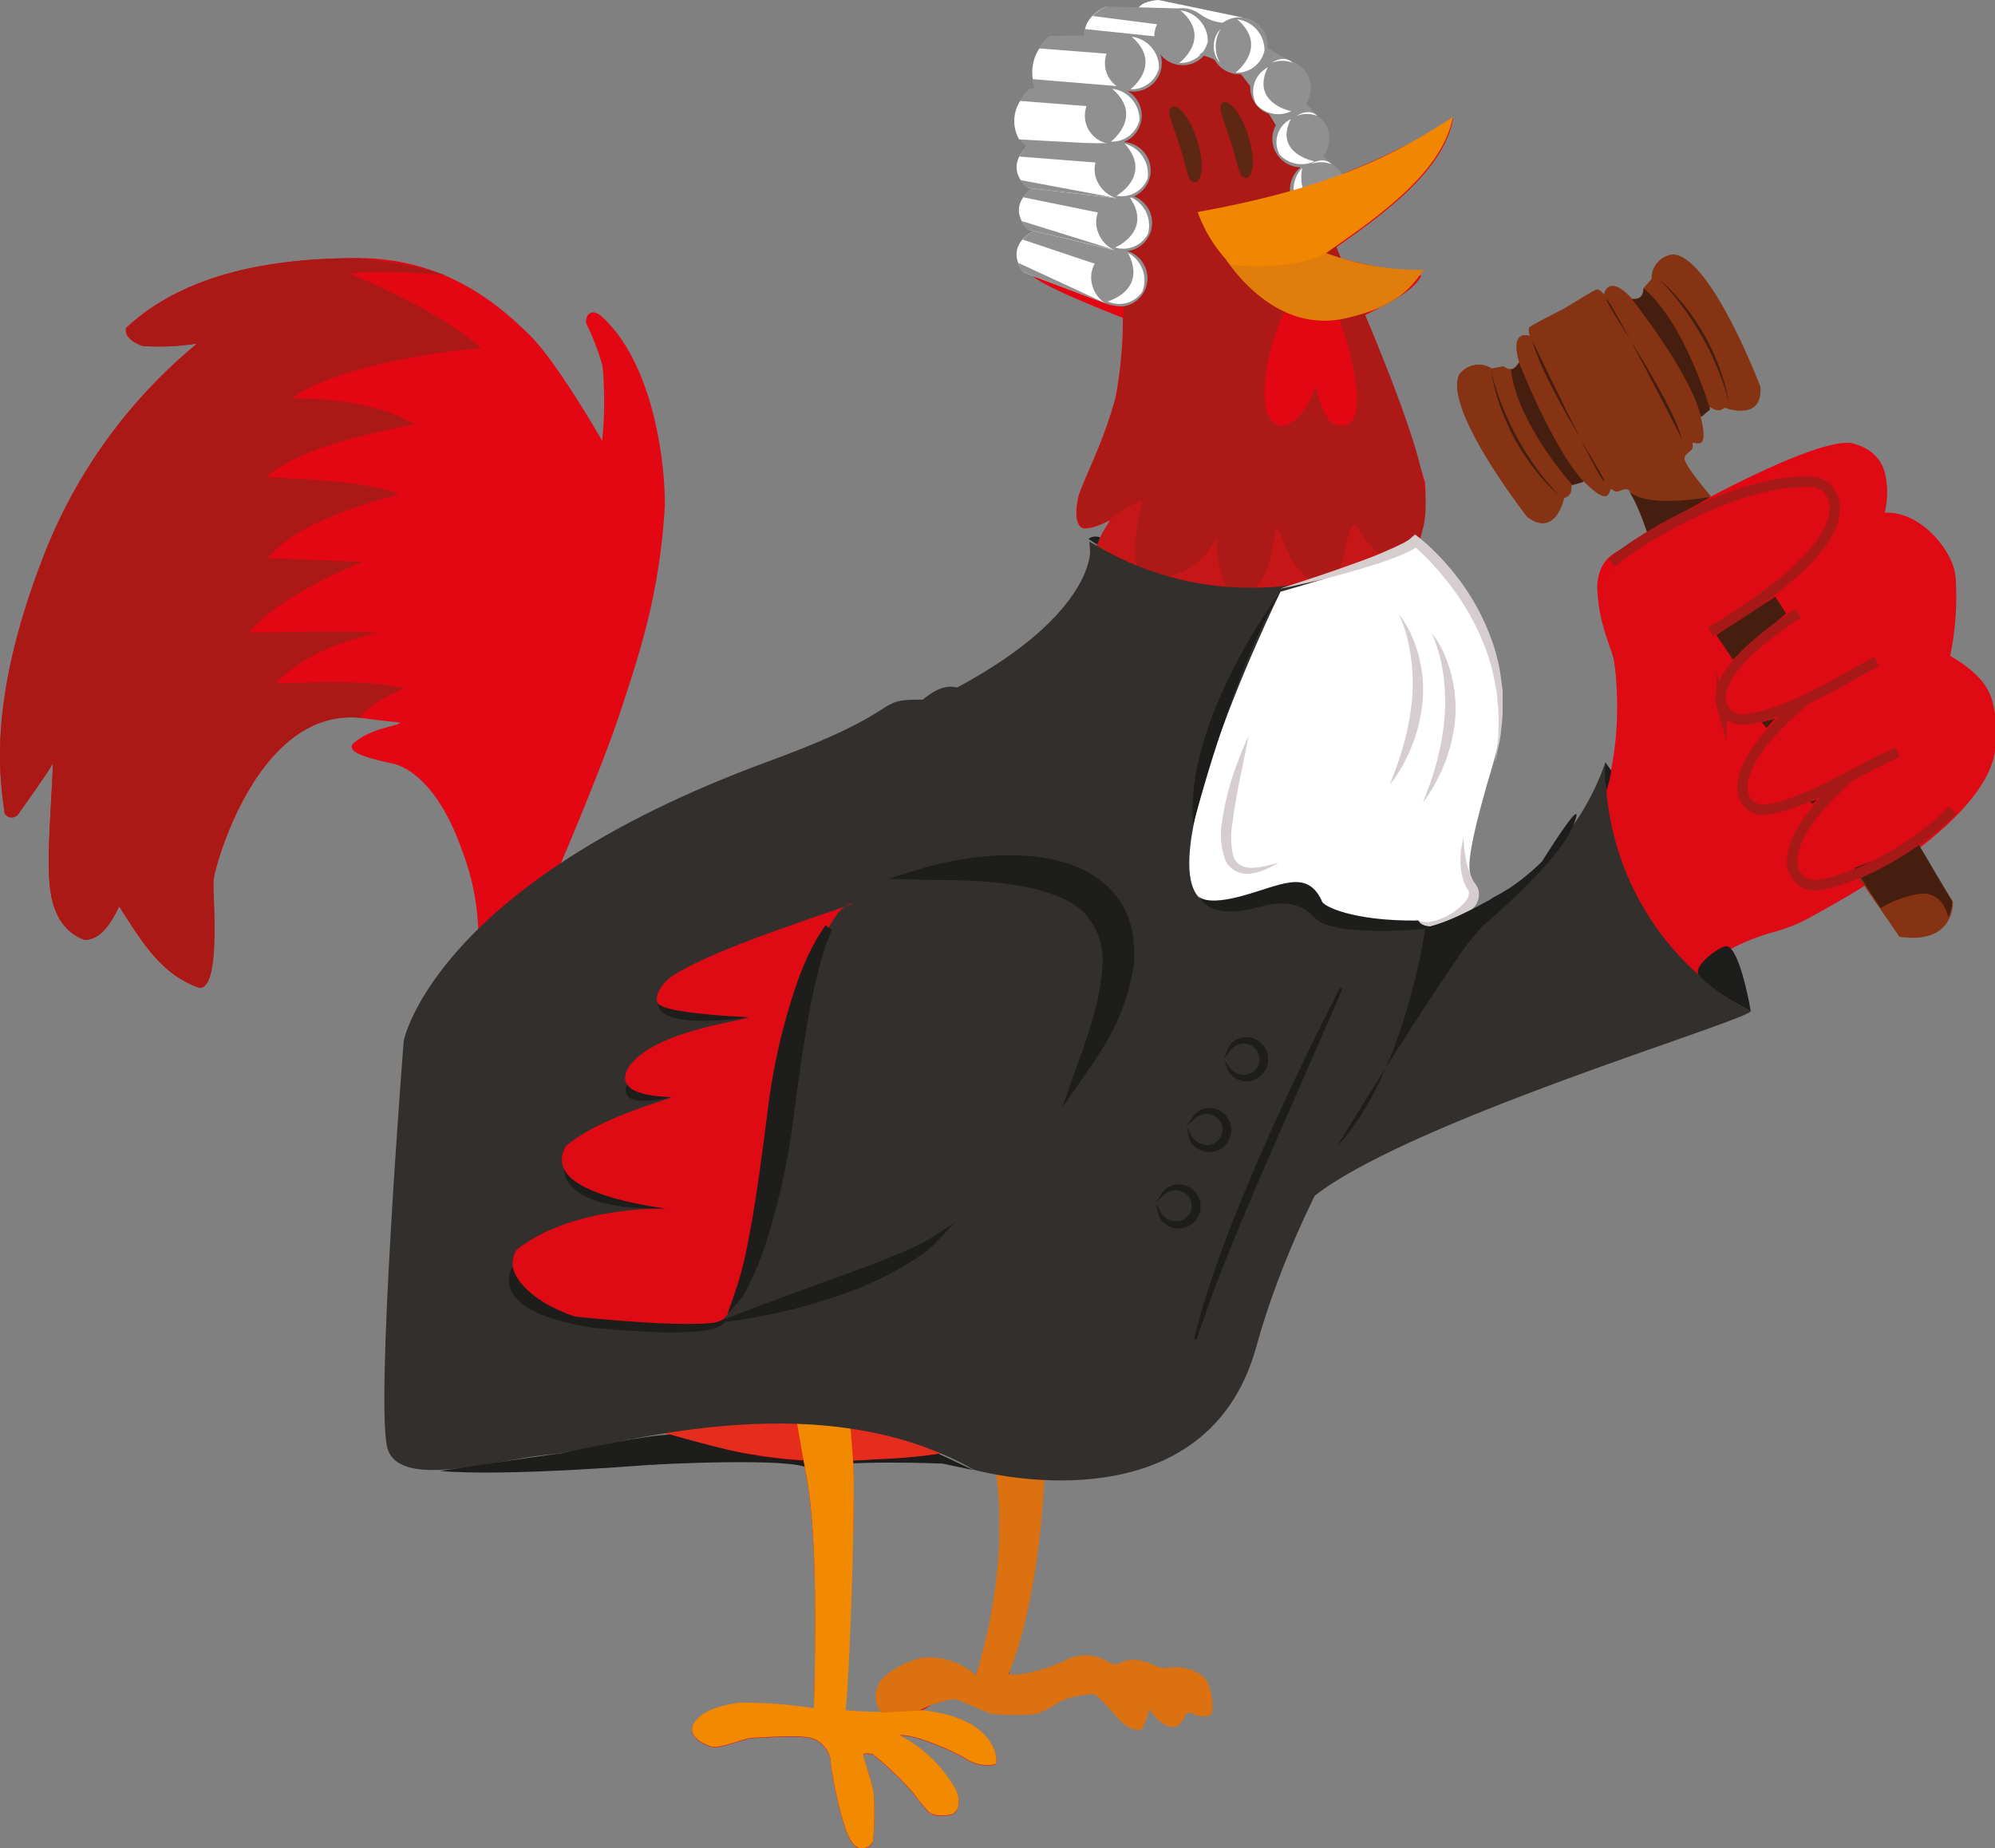 <svg xmlns="http://www.w3.org/2000/svg" viewBox="0 0 192.15 178.04"><rect x="0" y="0" width="192.15" height="178.04" fill="#808080" stroke="none"/><defs><style>.cls-1,.cls-20,.cls-21,.cls-22,.cls-23{fill:#1d1d1b;}.cls-2{fill:#e30613;}.cls-3{fill:#de0b15;}.cls-4{fill:#c71618;}.cls-5{fill:#ad1917;}.cls-6{fill:#5d2714;}.cls-7{fill:#919090;}.cls-8{fill:#fff;}.cls-9{fill:#e17d0b;}.cls-10{fill:#f18700;}.cls-11{fill:#ab1917;}.cls-12{fill:#853312;}.cls-13{fill:#451e10;}.cls-14{fill:none;stroke:#a71916;}.cls-14,.cls-18,.cls-20,.cls-21,.cls-22,.cls-23{stroke-miterlimit:10;}.cls-15{fill:#e52d1e;}.cls-16{fill:#db7110;}.cls-17{fill:#f18a00;}.cls-18,.cls-24{fill:#332f2c;}.cls-18{stroke:#332f2c;}.cls-19{fill:#d6cece;}.cls-20,.cls-21,.cls-22,.cls-23{stroke:#1d1d1b;}.cls-20{stroke-width:0.25px;}.cls-22{stroke-width:0.75px;}.cls-23{stroke-width:0.5px;}</style></defs><title>Fichier 3</title><g id="Calque_2" data-name="Calque 2"><g id="bfom"><path class="cls-1" d="M93.77,141.61,90.33,140l-13.18-5.85L62.07,140l.65,1.09s13.73-.76,15.2.38c2.92-.91,12.85-.49,12.85-.49Z"/><path id="ensemble" class="cls-2" d="M187.69,63.1a28.44,28.44,0,0,0,.6-7.91c-.3-2.12-3.33-6.1-6.91-5.79.27-1.28,1.42-5.58-3-6.71-3.74-.68-19.18,8-20.66,9.33-.81,1-3.63.78-3.88,4.38,0,2.87,1.26,5.62,1.5,6.59s1.41,9-1.66,16-8.09,10.4-19,10.8a15,15,0,0,1,.2-3,5.58,5.58,0,0,0,1.5.77c.52.08,1.29-.45,1.69-1.54s-.2-13.55-.85-16.3c1.06.41,2.11.57,2.39-.12S139.4,60.4,136.49,53a16.81,16.81,0,0,0,.76-6.55,168.61,168.61,0,0,0-5.78-16.09c1.58-.81,4.69-2.22,5.42-3.8-.81-.12-7.16-1.42-9.14-2.06,4.41-3.16,11.24-7.6,12.21-13.1-4.61,3-11.44,5.9-14.23,6.51-.53-1.18-3.6-8.53-7-11.57,0,0-15.06,19.7-14.42,20.39s2.67.95,3.71.85a40.73,40.73,0,0,1-.58,10.73c-1.17,4.27-2.62,6.88-3.56,9.43-.28,1.33-.34,2.45.18,3s2.61-.49,2.76-.58,0,.91-.24,1.43,3.84,9.44-1.49,13.68c-.4.82-6.1-5.25-3.61-4.4-1.12,2.46-8.85,8-10.58,9.35-.79.85-1.64-.62-1.16-.25-.42.27-26.53,7.55-35.87,13.55,0,0,4.22-9.86,5.92-15.08s3.76-11.1,4.25-19.83C64,43,62.45,34.59,58,30.53c-1.1-1-1.65-.08-1.54.62a23.48,23.48,0,0,1,1.58,4.13A38.26,38.26,0,0,1,58,42.45c-.35-.59-4.42-7.67-7-10.19s-7.8-7.4-16.53-7.4S17.56,26.5,12.13,31.59c-.18.94.88,1.49,1.58,1.73A23.21,23.21,0,0,0,19,33.08a49.8,49.8,0,0,0-15,21C-1.32,68,.07,75.36.45,78.36a.79.79,0,0,0,1.31.06c.24-.37,2.73-3.79,3.33-4.88,0,1.21-.41,7-.39,9.06s-.21,6.57,3.43,7.93c1.78,0,2.78-2.12,3.35-3.21,1.95,3,3.92,6.56,7.75,7.84,2.09,0,1.21-9,1.33-10.34s4.25-16.59,14.07-15.68c3.64.48,3.79.39,3.91.51-.51.34-2.85.52-4.49,1.94-1.15,1.13,3.49,1.82,4.25,2.1s3.89,1.59,6.2,8.23a23.29,23.29,0,0,1,1.57,8s-6.28,6.73-6.28,18.47c0,10.22,5.21,15.74,9.94,21.5,4.55,4.37,14.26,9.89,27.66,10.8.49,2.67,1.46,6.31,1,23.89a46.79,46.79,0,0,0-7.16-.54c-2.54.36-4,1.09-4.48,2.18s1,1.82,1.76,2.06,3.27-.85,4-.85,4.67-.36,5.76.07a2.62,2.62,0,0,1,1.76,2.42c.12,1.21,1,5.82,1.88,7.34s2.06.55,2.18.12a28.37,28.37,0,0,0,.06-4.67c-.12-.85-1-3.39-1-3.64s.91-.06.91-.06a31.07,31.07,0,0,1,3.88,3.7c1,1.34,1.58,2,1.82,2.06a3.45,3.45,0,0,0,2,0c.54-.3.78-1.09.36-2.24a13.19,13.19,0,0,0-5.46-5.34c1.27-.18,5.1,1.46,6.37,2.25a3.76,3.76,0,0,0,2.85.54c.3-.24.24-4.49-7.16-5.21,1.22-.49,1.76-1.51,3.4-1.33s3.6,1.39,4.18,1.48a13.74,13.74,0,0,0,3-.18c.63-.13,3.1-1.41,4.34-1.59a4.07,4.07,0,0,1,4.46,2.15c1.07,1.66,1.31.74,1.49.68a2.53,2.53,0,0,0,.6-1.48c.46-.46,1.49.24,2,1s1.76.63,1.46-1c.18-.13.93-1,1.23-.49s1,.63,1.26.11.6-2.27-1.89-3c-1.39-.24-1.51-.42-1.87-.36a2.53,2.53,0,0,1-1,0,7.12,7.12,0,0,0-2.16-.35c-1.31,0-1.82.05-2.18.05s-1.21-.51-1.4-.51a8,8,0,0,0-2.63.08c-1,.31-4.92,1.88-5.92,1.82,1.28-6.85,3.4-6.55,3.16-25.23,11-4.79,22.62-19.89,25-24.44.2.09,5.36-10.41,15.6-13.85,11.62-3.91,18.58-10.88,22.1-8.56,1-.24,11.09-.7,9.48-.73.94-.48,20-9.37,19.65-18.1C192.14,68.29,192.57,65.86,187.69,63.1ZM94,161.39a7.78,7.78,0,0,0-4.49-1.7,5.55,5.55,0,0,0-4.56,3.16v2.55l-3.78-.23s1.39-16.9,1-24.58c0,0,9.4.12,13.22-2C96.07,140.65,97.65,150.47,94,161.39Z"/><path id="cou_2" data-name="cou 2" class="cls-3" d="M89.7,69.93a21.34,21.34,0,0,0,8.92-.31c-2.25,1.88-4.43,5.64-2.91,7.52s7.58-1.45,7.58-1.45-1.09,5.94,1.21,6.61,6-3,6-3-1,6.43-.43,7.09,6.49.12,8.25-4.06c.43,1.39,1.7,4.85,2.73,5.22a4.29,4.29,0,0,0,4.85-2.61c.39.4,4.15,4.16,6.29,1.53,1-1.61,1.5-1.82,1.86-1.65s1.7,2.54,2.26,2.67a2.21,2.21,0,0,0,2.07-2.11c.08-1.45-.29-13.12-1.44-17.24s-31.66-10.37-31.66-10.37l-3.52,2.73-.48,1A16.42,16.42,0,0,1,92,69.13C90.9,70.52,89.22,69.5,89.7,69.93Z"/><path id="cou" class="cls-4" d="M107.25,49.65s-2.82,3.89-1.25,4-.73,6.54-.2,6.26c.16.44-.45,4.2.72,4.89s4.86-1,5.38-1.78c.37.85.81,3.8,1.9,4.13s4-.69,5.1-3c.32,2.07.81,4.45,1.86,4.9s3.47-2.47,3.92-4c.24,1.42,1.54,4.86,2.51,5s3.15-3.07,3.35-4c.57,1,2.06,4.28,3.2,3.88a3.1,3.1,0,0,0,1.9-2.15c.08-.6,2.22,2.27,2.87,2.31a1.49,1.49,0,0,0,1.37-1.7s-1.66-12.78-3.6-16.33-21.91-6.72-21.91-6.72Z"/><path id="visage" class="cls-5" d="M106.87,50.09c-.15.09-2.25,1.1-2.76.58s-.46-1.64-.18-3c.94-2.55,2.39-5.16,3.56-9.43a40.73,40.73,0,0,0,.58-10.73L104.74,13.3l2-5.74,3.82-2.89L115.25,4S118.82,6.3,119,6.45s5.68,6.52,10.45,19.22c5.12,11.5,7,17.57,7.42,19.57s1.27,6.43-1.76,8.49c-2.91.37-3.52-2.12-4.67-3.21-1.27,1.33-.36,4.67-3,5.34s-3.94-4.25-4.49-5.16c-.42,1.82-.55,5.7-3.09,6.49s-2.67-4.43-2.73-5.34a6.67,6.67,0,0,1-6,3.82c-3.09.12-1.33-6.43-1.15-7.21S107,50,106.87,50.09Z"/><path id="haut" class="cls-2" d="M118.78,6.3S113.91,2.74,111,3.64c-5.18,1.61-9.6,8.17-8.05,8.51-.47.26-4,1.43-4,2.71s1.21,3.06,4.69,3.11c-.75.6-2.59,1.94-2.59,3.07s1.35,2.44,3.79,2.34c-.18.33-1.14,2.62-.5,3.31s2.67.95,3.71.85c0,0-2.11-10.74-1.2-16.26a7.3,7.3,0,0,1,8.49-6.19A8.06,8.06,0,0,1,118.78,6.3Z"/><path class="cls-6" d="M120.24,13.13c.63,2,.55,3.82-.17,4s-.85-1.31-1.47-3.32-1.5-3.73-.78-3.95S119.62,11.12,120.24,13.13Z"/><path class="cls-6" d="M115.33,13.55c.62,2,.54,3.81-.18,4s-.84-1.31-1.46-3.32-1.51-3.73-.79-3.95S114.71,11.54,115.33,13.55Z"/><path id="glotte" class="cls-2" d="M123.67,30.14s-2.49,5.15-1.7,9.28c.91,3.27,3.82,1,4.73-2.31.24,1.52,1.15,3.46,1.64,3.64s2.3,1,2.36-2.12-1.82-8.25-1.82-8.25Z"/><circle class="cls-7" cx="126.98" cy="18.26" r="2.74"/><path class="cls-8" d="M125.42,16.18a3,3,0,0,0-.12,4,2.7,2.7,0,0,0,3.43-.14S124.7,20.22,125.42,16.18Z"/><path class="cls-7" d="M122.56,13.6a2.74,2.74,0,1,0,4-2.66,2.69,2.69,0,0,0-1.49-.3A2.74,2.74,0,0,0,122.56,13.6Z"/><circle class="cls-7" cx="123.51" cy="8.48" r="2.74"/><circle class="cls-7" cx="123.15" cy="8.4" r="2.74"/><path class="cls-8" d="M122.11,6.49A2.63,2.63,0,0,0,121,10.05a2.85,2.85,0,0,0,3.37.66S120.44,9.94,122.11,6.49Z"/><path class="cls-8" d="M124.33,11.47a2.49,2.49,0,0,0-1.08,3.43,2.92,2.92,0,0,0,3.36.64S122.66,14.79,124.33,11.47Z"/><path id="bec_bas" data-name="bec bas" class="cls-9" d="M127.58,24.32A26.4,26.4,0,0,0,137.16,26c-1,1.1-1.88,3.4-7.61,4.67s-9.76-3.21-11.43-5.61C119.24,23.8,127.58,24.32,127.58,24.32Z"/><path id="bec_hat" data-name="bec hat" class="cls-10" d="M139.93,11.28c-1,5.5-7.81,10-12.21,13.1,0,0-2.84,1.74-9.15,1.13a14,14,0,0,1-3.22-5.09C129.43,17.9,135.32,14.23,139.93,11.28Z"/><path id="queue" class="cls-11" d="M34.63,69.14c-9.82-.91-14,14.31-14.07,15.68s.76,10.34-1.33,10.34c-3.83-1.28-5.8-4.88-7.75-7.84-.57,1.09-1.57,3.26-3.35,3.21-3.64-1.36-3.42-5.9-3.43-7.93s.39-7.85.39-9.06c-.6,1.09-3.09,4.51-3.33,4.88a.79.79,0,0,1-1.31-.06C.07,75.36-1.32,68,4,54.09a49.8,49.8,0,0,1,15-21,23.21,23.21,0,0,1-5.24.24c-.7-.24-1.76-.79-1.58-1.73,5.43-5.09,13.52-6.73,22.26-6.73a39.61,39.61,0,0,1,8.45,1.62c-1.62-.12-7.4-.53-9.18-.08.93.32,8.65,3.52,12.66,7.16-1.5,0-13.43,1.33-18.24,4.77,1.54.08,7.56,0,11.73,2.5-1.7.49-10.56,1.86-14.2,5.1,1.9.16,9.55.28,12.78,1.66-1.21.4-9.58,2.34-12.61,6.14,1.82.12,9.13.37,9.13.37S27,57.21,24,60.93c2.42,0,8.85-.2,12.45,0-1.66.53-6.19,1.21-9.91,4.89,1.82,0,8.54-.48,12.46.49C38.47,66.55,36,67.4,34.63,69.14Z"/><path id="main" class="cls-3" d="M122.61,106.72c13.9-6,12.14-16.5,12.14-16.5,10.87-.41,15.89-3.8,19-10.8s1.9-15,1.66-16-1.54-3.72-1.5-6.59c.16-2.31,10.25-8.22,17.44-11.57,4-1.87,7.13-2.94,7.1-2.14,4.39,1.13,3.24,5.43,3,6.71,3.58-.31,6.61,3.66,6.91,5.79a28.44,28.44,0,0,1-.6,7.91c4.88,2.76,4.45,5.19,4.45,7.74.32,7-13.26,14.58-18,17.17a16.15,16.15,0,0,1-3.41,1.35c-4.82,1.33-7.71,3.94-7,4.6"/><path class="cls-12" d="M169.54,37.21s-4.71-12.4-8.37-12.71a2.32,2.32,0,0,0-2.1,2.39l-.78.87s.28,1.12-1.12,1c0,0-2.1-2.48-2.69-.4,0,0-.41-.59-.75-.46s-2.29,1.34-3,1.78h0s-3.09,1.57-3.37,1.8,0,.87,0,.87c-2.08-.57-1.05,2.52-1.05,2.52-.67,1.22-1.48.41-1.48.41l-1.15.21a2.33,2.33,0,0,0-3.13.57c-1.63,3.29,6.54,13.74,6.54,13.74,2.77,2.07,3.57-1.83,3.57-1.83,1-.28.55-1.26.79-1.29s1.09-.32,1.09-.32c2.93,3,2.27.32,2.77.81s.93-.21,1.5,0,1.84,4.07,1.84,4.07l2.92-1.9h0l3.21-1.55s-2.66-3.08-2.53-3.68.93-.61.77-1.29,1.8,1.28.75-2.78c0,0,.68-.59.83-.78s.78.68,1.52,0C166.13,39.32,169.88,40.66,169.54,37.21Z"/><path class="cls-13" d="M156.81,47.22s.72.77,1.84,4.07l6.14-3.44s-6.28,1.24-8-.63"/><path class="cls-13" d="M147.58,32.79s6.5,13.57,6.92,13.6S148.61,36.93,147.58,32.79Z"/><polygon class="cls-13" points="170.99 57.47 172.03 59.09 166.9 63.53 165.31 61.17 170.99 57.47"/><path class="cls-12" d="M184.67,81.45l.09.13L188,86.7l.09.15a3.36,3.36,0,0,1-.1.94c-.28,1.16-1.31,3-5.05,2.44l-4.34-6.31Z"/><path class="cls-13" d="M185,86.08a10.43,10.43,0,0,0-3.86,1.39l-2.53-3.87,6.16-2.31L188,86.77a3.12,3.12,0,0,1-.36,1.57S187.24,85.93,185,86.08Z"/><path class="cls-14" d="M173.21,59.09s-8.42,5.09-7.4,8.77a2.12,2.12,0,0,0,2.29,1.43c4.37-.49,9.8-4.14,12.66-5.56"/><path class="cls-14" d="M174,67.37s-7.19,5.56-6.05,9.28A2,2,0,0,0,170.1,78c4.29-.65,9.67-4.37,12.68-5.51"/><path class="cls-14" d="M178.21,74.77s-6.65,5.4-5.44,9.09a2.18,2.18,0,0,0,2.33,1.39c4.6-.6,10.83-4.79,12.94-7.25"/><path class="cls-14" d="M155.19,54.21c3.72-3,12.5-8,19.21-7.81a2.33,2.33,0,0,1,2,1.21c2.62,5.29-11.65,13.24-11.65,13.24"/><path id="bas" class="cls-15" d="M49.73,129.85c4.55,4.37,14.26,9.89,27.66,10.8,0,0,13,1,22.87-4.13,11-4.79,22.62-19.89,25-24.44,0,0,2.52-3,2.64-3.84s.33-5.1-4.24-3.84a3.15,3.15,0,0,0-1-2.79c-.73-.45-4.09-.85-7.56,1.61-1.3.13-1.3,0-2-1s-1.34-3.59-4.94-3.43c-.12,2.06.57,16.29-16.17,24.06s-25.56,5.66-32.27,4.61a25.52,25.52,0,0,1-4,.32,32.92,32.92,0,0,0-3.64-.32C51.45,127.57,50.52,128.09,49.73,129.85Zm32.39,10.74s9.4.12,13.22-2"/><path id="patte_2" data-name="patte 2" class="cls-16" d="M95.28,138.46a41,41,0,0,0,4.86-1.88c1-.6.68,15.78-3,24.69,1.58.24,4.79-.91,5.7-1.46a4.28,4.28,0,0,1,4.07.37,1.08,1.08,0,0,0,1,0,2.83,2.83,0,0,1,1.83-.25,7.41,7.41,0,0,1,1.74.61,2.58,2.58,0,0,0,1.26.08,3.81,3.81,0,0,1,1.68.14,3.57,3.57,0,0,1,1.73,1,5.54,5.54,0,0,1,.6,3.22c-.2.36-.92.58-1.9.07a.53.53,0,0,0-.75.28c-.22.6-.63,1.13-1.35,1-1-.12-2.06-1.69-2.06-1.69a7.85,7.85,0,0,1-.73,1.94c-.24.12-1.15.12-2.06-.85s-2.18-2.49-2.61-2.55a9.61,9.61,0,0,0-3.09.67,11.81,11.81,0,0,1-2.43,1.27,30.49,30.49,0,0,1-4.06,0c-.73-.12-3.28-1.39-3.82-1.45a10.18,10.18,0,0,0-3.16,1c-.73.36-3.87.21-3.87.21a1.78,1.78,0,0,1-.31-.49,2.54,2.54,0,0,1,.62-2.88,8.47,8.47,0,0,1,3.62-1.82A6.63,6.63,0,0,1,94,161.39C94.54,159.52,97.89,149,95.28,138.46Z"/><path id="patte_1" data-name="patte 1" class="cls-17" d="M77.39,140.65c.49,2.67,1.46,6.31,1,23.89a46.79,46.79,0,0,0-7.16-.54c-2.54.36-4,1.09-4.48,2.18s1,1.82,1.76,2.06,3.27-.85,4-.85,4.67-.36,5.76.07a2.62,2.62,0,0,1,1.76,2.42c.12,1.21,1,5.82,1.88,7.34s2.06.55,2.18.12a28.37,28.37,0,0,0,.06-4.67c-.12-.85-1-3.39-1-3.64s.91-.06.91-.06a31.07,31.07,0,0,1,3.88,3.7c1,1.34,1.58,2,1.82,2.06a3.45,3.45,0,0,0,2,0c.54-.3.78-1.09.36-2.24a13.19,13.19,0,0,0-5.46-5.34c1.27-.18,5.1,1.46,6.37,2.25a3.76,3.76,0,0,0,2.85.54c.3-.24.24-4.49-7.16-5.21a40,40,0,0,1-7.28,0c.37-2.55,1-20.75.73-24s-.73-9.77-.73-9.77-4.79,1-5.51,1.09C76,132.76,77.39,140.65,77.39,140.65Z"/><path class="cls-18" d="M136.49,53s-15.16,9.21-31,.07c0,0,.43,6.33-13,13.56-.38.45-1-.83-3.44,1.27-5.12-.09-.74.75-15.11,6-31.61,11.67-34.56,26.44-34.56,26.44s-2.83,36-1.51,39.24,10.76.33,15.3,0S78.31,132.2,94,141.11c0,0,21.69,6,26.51-11.49s16.37-31.72,16-34.46C136.49,95.16,144.62,70.73,136.49,53Z"/><path class="cls-8" d="M123.33,57s13.12-3.66,13-4.86,11.23,8.94,7.48,21.42-1.7,10-1.94,12,.22,3.78-9.43,3-1.35-5.33-13.45-1.67S123.33,57,123.33,57Z"/><path class="cls-19" d="M137.05,77.3l.24-.63c.13-.41.41-1,.62-1.71a25.47,25.47,0,0,0,1.22-5.81,18.85,18.85,0,0,0-.44-5.87,14,14,0,0,0-.55-1.71c-.16-.39-.26-.59-.26-.59a6.41,6.41,0,0,1,.4.53,9.13,9.13,0,0,1,.88,1.63,13.16,13.16,0,0,1,1,6.09,15.63,15.63,0,0,1-1.75,5.9,14.55,14.55,0,0,1-.94,1.6Z"/><path class="cls-19" d="M133.87,75.54l.24-.63c.14-.41.41-1,.62-1.71A24.94,24.94,0,0,0,136,67.39a18.55,18.55,0,0,0-.44-5.87,14,14,0,0,0-.55-1.71c-.16-.39-.26-.59-.26-.59a4.43,4.43,0,0,1,.4.53,9.13,9.13,0,0,1,.88,1.63,13,13,0,0,1,1,6.09,15.83,15.83,0,0,1-1.74,5.9,16.07,16.07,0,0,1-.95,1.6Z"/><path class="cls-8" d="M120.5,71S113.71,87.78,123,82.89"/><path class="cls-19" d="M123.15,83.11l-.61.33a6.37,6.37,0,0,1-1.82.67,2.76,2.76,0,0,1-1.46-.09A2.23,2.23,0,0,1,118,82.79a7,7,0,0,1-.31-3.55,26.41,26.41,0,0,1,1.58-6c.55-1.47,1-2.35,1-2.35l-.51,2.5c-.31,1.54-.78,3.64-1.06,5.94a7.73,7.73,0,0,0,.08,3.1,1.65,1.65,0,0,0,.74.94,2.35,2.35,0,0,0,1.14.22,7.71,7.71,0,0,0,1.82-.32Z"/><path class="cls-8" d="M141.2,80.77s-.64,3,.6,4.71-4,4.94-5.71,3.15"/><path class="cls-19" d="M136.26,88.47a3.71,3.71,0,0,0,.36.21,2.31,2.31,0,0,0,1.18.1,5.75,5.75,0,0,0,1.76-.66,5.14,5.14,0,0,0,1.7-1.45,1,1,0,0,0,.2-.78,1.56,1.56,0,0,0-.07-.17l-.18-.3a4.46,4.46,0,0,1-.26-.61,6.07,6.07,0,0,1-.28-2.16,7.57,7.57,0,0,1,.29-1.93,13.43,13.43,0,0,0,.21,1.92,7,7,0,0,0,.57,1.87A2.68,2.68,0,0,0,142,85l.15.21a3.24,3.24,0,0,1,.21.38,1.86,1.86,0,0,1-.27,1.65,5.33,5.33,0,0,1-4.24,2,2.25,2.25,0,0,1-1.3-.45A2.42,2.42,0,0,1,136.26,88.47Z"/><path class="cls-20" d="M115.15,129a11.57,11.57,0,0,1,.35-1.4c.24-.9.59-2.19,1.13-3.76,1-3.15,2.67-7.44,4.68-12.08s4-8.78,5.45-11.75,2.42-4.79,2.42-4.79-3.29,7.54-7.33,16.77c-2,4.64-3.77,8.85-4.94,12-.6,1.54-1,2.81-1.33,3.68S115.15,129,115.15,129Z"/><path class="cls-20" d="M118.34,102.9a1.83,1.83,0,0,0,1.1.72,1.68,1.68,0,0,0,1.29-.26,1.61,1.61,0,0,0,0-2.66,1.68,1.68,0,0,0-1.29-.26,1.83,1.83,0,0,0-1.1.72,1.74,1.74,0,0,1,1-1,1.93,1.93,0,0,1,1.63.11,2,2,0,0,1,0,3.52,1.9,1.9,0,0,1-1.63.11A1.71,1.71,0,0,1,118.34,102.9Z"/><path class="cls-20" d="M114.6,109.38a1.87,1.87,0,0,0,1,.9,1.66,1.66,0,0,0,1.31,0,1.61,1.61,0,0,0,.49-2.62,1.7,1.7,0,0,0-1.22-.49,1.85,1.85,0,0,0-1.21.5,1.8,1.8,0,0,1,1.18-.79,1.92,1.92,0,0,1,1.58.41,2,2,0,0,1,.7,1.92,2,2,0,0,1-1.34,1.54,2,2,0,0,1-1.63-.19A1.75,1.75,0,0,1,114.6,109.38Z"/><path class="cls-20" d="M111.63,116.73a1.9,1.9,0,0,0,1,.91,1.7,1.7,0,0,0,1.31,0,1.61,1.61,0,0,0,.49-2.62,1.68,1.68,0,0,0-1.22-.49,1.85,1.85,0,0,0-1.21.5,1.8,1.8,0,0,1,1.18-.79,2,2,0,0,1,1.59.41,2,2,0,0,1-.65,3.46,1.93,1.93,0,0,1-1.63-.19A1.75,1.75,0,0,1,111.63,116.73Z"/><path class="cls-19" d="M123.27,56.71l3.63-1.2c1.16-.39,2.55-.87,4.14-1.45.79-.29,1.63-.6,2.49-1,.43-.18.87-.37,1.3-.59a5.33,5.33,0,0,0,.63-.33l.29-.19.54-.47c.21.16.49.37.68.54l.41.35c.29.25.57.54.89.84a25.2,25.2,0,0,1,1.88,2.12,22.11,22.11,0,0,1,3.6,6.54,12.82,12.82,0,0,1,.47,1.62,11.32,11.32,0,0,1,.31,1.56l.2,1.47,0,1.37a15.17,15.17,0,0,1-.14,2.34,9.8,9.8,0,0,1-.29,1.74L144,73.47l.18-1.49a10.55,10.55,0,0,0,.14-1.74,16.57,16.57,0,0,0-.05-2.3l-.12-1.32-.28-1.41a10.87,10.87,0,0,0-.38-1.49,12,12,0,0,0-.52-1.53,23.91,23.91,0,0,0-3.59-6.2c-.52-.67-1.07-1.3-1.63-1.89-.28-.3-.57-.58-.85-.85l-.43-.4-.11-.1,0,0,0,0,0,0-.33.2a5,5,0,0,1-.7.34c-.45.22-.9.38-1.34.55-.88.32-1.73.6-2.54.84-1.61.49-3.05.87-4.26,1.17C124.71,56.43,123.27,56.71,123.27,56.71Z"/><path class="cls-1" d="M115.31,86.13s.27,1.22,4.09.23,6.43-2.75,7.9.39c0,.51,3,2,9.32,1.92,0,0,.14.53,1.37.66.69.07-9.44,1.15-11.36-.93s-4.39-1.22-5.06-1.11S116.8,88.93,115.31,86.13Z"/><path id="aile" class="cls-3" d="M64.11,116.41s-9.06-.27-14.37,4c-1.66,2.91,2.8,5.31,4.62,6.11s9.3,1.21,14.48.93S76,87.78,82.18,87c-1,.55-14.4,4.59-17.88,7.36-1.87,1.88-.81,2.82,0,2.86a37.65,37.65,0,0,0,7.78.8c-1.5.49-9.39,1.43-11.62,4.9-1.43,2.81,3.65,2.81,4.19,2.8-1.1.44-7.19,2.1-10.17,4.71C52.4,114.17,59.67,116,64.11,116.41Z"/><path class="cls-21" d="M88.58,84.23s.48-.15,1.37-.38a34.58,34.58,0,0,1,3.8-.73A25,25,0,0,1,99.58,83a15,15,0,0,1,3.48.79,9,9,0,0,1,3.43,2.12,7.3,7.3,0,0,1,2,3.62,4.61,4.61,0,0,1,.17,1l.09.94c0,.62,0,1.22-.11,1.79a19.78,19.78,0,0,1-1.83,5.6,29.11,29.11,0,0,1-2,3.34l-.8,1.16.47-1.33c.34-.83.73-2.08,1.2-3.6a24.87,24.87,0,0,0,1-5.34,7.16,7.16,0,0,0-1.86-5.47,7.67,7.67,0,0,0-2.59-1.68,16.44,16.44,0,0,0-3-.93,36,36,0,0,0-5.46-.66c-1.6-.08-2.9-.08-3.81-.08Z"/><path class="cls-22" d="M71.05,124.88l.12-.35c.07-.24.21-.57.33-1a37.73,37.73,0,0,0,.91-3.81c.66-3.23,1.27-7.74,1.91-12.75a58.73,58.73,0,0,1,3-12.73A26.13,26.13,0,0,1,79,90.6l.58-.91a2.37,2.37,0,0,1,.22-.31,1.79,1.79,0,0,0-.15.34l-.4,1a38.2,38.2,0,0,0-1.06,3.76c-.75,3.21-1.43,7.7-2.08,12.7a66.42,66.42,0,0,1-2.8,12.76,29.55,29.55,0,0,1-1.51,3.67c-.2.43-.4.73-.52,1Z"/><path class="cls-1" d="M114.92,79.48s3.75-14.73,8.41-22.5C123.33,57,114,69.36,114.92,79.48Z"/><path class="cls-1" d="M104.83,51.91l.84.54.29-.68A1.17,1.17,0,0,0,104.83,51.91Z"/><path class="cls-1" d="M54.35,112.62s.49,2.49,9.76,3.79C53.8,116.62,54.35,112.62,54.35,112.62Z"/><path class="cls-1" d="M60.41,104.42s.17,1.11,4.27,1.27C64.68,105.69,59.35,107.06,60.41,104.42Z"/><path class="cls-1" d="M63.37,96.6s-.29.94,8.74,1.39C72.11,98,63.37,99.36,63.37,96.6Z"/><path class="cls-1" d="M49.37,122s.31,2.83,6,4.82c0,0,13.37,1.43,14.33.25,0,0,1.53,2.16-12.45.84C46.42,126.31,49.37,122,49.37,122Z"/><path class="cls-23" d="M90.36,119.11a11.77,11.77,0,0,1-2.42,2,32.32,32.32,0,0,1-6.81,3.3,52.43,52.43,0,0,1-7.25,2c-1.89.39-3.08.54-3.08.54l2.91-1.11,7-2.57c2.74-1,5.2-1.9,6.92-2.7A16.26,16.26,0,0,0,90.36,119.11Z"/><path class="cls-1" d="M64.55,138.18s7.54,2.17,8.73,2l-4.08.38c-6.85.61-20.49,1.69-26.83,1.13,0,0,9.75-1.48,11.66-1.69C62.18,138.18,64.55,138.18,64.55,138.18Z"/><path class="cls-24" d="M137.29,89.35S150,86.62,154.63,73.43a26.76,26.76,0,0,0,14,24c-1.74,1.41-37.93,12.07-43.81,19.46C118.54,132.78,137.29,89.35,137.29,89.35Z"/><path class="cls-1" d="M145.39,85.58s-5.56,3.37-8.1,3.77c0,0-1.93,14-8.53,21.11C128.76,110.46,140.42,91.17,145.39,85.58Z"/><path class="cls-1" d="M148.51,83a18,18,0,0,1-4.43,3.32c-2,.86-4.69,6.9-4.69,6.9l3.32-3.94s7.46-6.24,8.86-9.85S148.51,83,148.51,83Z"/><path class="cls-1" d="M154.63,73.43a10.56,10.56,0,0,0,.09,2.74,11,11,0,0,0,.47-1.94Z"/><path class="cls-1" d="M168.63,97.42s-1-6-2.3-6.28c-.52-.12-3.44,1.91-2.67,2.82C165,95.52,168.63,97.42,168.63,97.42Z"/><polygon class="cls-13" points="175.04 77.03 174.6 77.42 174.3 77.22 175.04 77.03"/><polygon class="cls-13" points="169.67 69.56 170.14 70.12 170.99 69.22 169.67 69.56"/><path class="cls-13" d="M146.31,34.92s3.2,8.21,6.23,11.49l-1.09.32s-5.34-5.91-5.92-11.14C145.93,35.62,146.31,34.92,146.31,34.92Z"/><path class="cls-13" d="M162,42.3s-6.83-13.42-7.25-13.44S160.91,38.18,162,42.3Z"/><path class="cls-13" d="M157.17,28.81s5.61,7,6.67,11.37l.87-.74s-2.38-8.3-6.42-11.68C158.29,29.05,157.17,28.81,157.17,28.81Z"/><path class="cls-13" d="M143.61,35.76a27.5,27.5,0,0,0,6.66,12.09A21.3,21.3,0,0,1,143.61,35.76Z"/><path class="cls-13" d="M166.54,38.77a27.48,27.48,0,0,0-6.85-12A21.28,21.28,0,0,1,166.54,38.77Z"/><path class="cls-8" d="M120.5,4.79l-.81-3.1L111.58,0s-2,.08-2.08,1.17-3-.55-3-.55-2.21,1-2,2.72,7,1.48,7,1.48,5.52-.63,6.6.61,1.45-.87,1.45-.87L119,7"/><path class="cls-8" d="M98.16,13.43a3.58,3.58,0,0,1,.1-3.71c.1-.2,1-1.19,1-1.19h.48a4.11,4.11,0,0,1,.37-3.86c1.28-2.06,7.15-.25,7.15-.25l.45,4-1,6.31Z"/><circle class="cls-7" cx="107.78" cy="26.8" r="2.74"/><path class="cls-8" d="M98.54,26.21l8,3.06a3,3,0,0,1-1.35-1.84,2.7,2.7,0,0,1,1.18-3,4.24,4.24,0,0,1,1.42-.35l-8.11-1.89S96.63,23.48,98.54,26.21Z"/><path class="cls-8" d="M108.64,24.35A3,3,0,0,1,110,28.14a2.7,2.7,0,0,1-3.32.89S110.54,28,108.64,24.35Z"/><path class="cls-7" d="M99.74,22.17,108,24.11s-1.85.15-2.38,1.35L98.5,23.08A3.3,3.3,0,0,1,99.74,22.17Z"/><path class="cls-7" d="M98.07,25.32s.29.82.47.89l8.13,3.09Z"/><circle class="cls-7" cx="108.23" cy="21.47" r="2.74"/><path class="cls-8" d="M99,22.11l8.38,2a3,3,0,0,1-1.58-1.64,2.72,2.72,0,0,1,.76-3.16,4.19,4.19,0,0,1,1.36-.52L99.63,18S96.74,19.66,99,22.11Z"/><path class="cls-8" d="M108.76,18.93a3,3,0,0,1,1.81,3.59,2.7,2.7,0,0,1-3.17,1.32S111.12,22.29,108.76,18.93Z"/><path class="cls-7" d="M99.65,18l8.41.84s-1.82.39-2.19,1.65L98.54,19A3.35,3.35,0,0,1,99.65,18Z"/><path class="cls-7" d="M98.41,21.29s.4.78.58.82l8.47,2Z"/><circle class="cls-7" cx="108.09" cy="16.42" r="2.74"/><path class="cls-8" d="M99,18.1l8.54,1a3.06,3.06,0,0,1-1.76-1.45,2.73,2.73,0,0,1,.41-3.23,4.21,4.21,0,0,1,1.29-.68l-8.33.15S96.47,15.92,99,18.1Z"/><path class="cls-8" d="M108.33,13.84a3,3,0,0,1,2.2,3.35,2.7,2.7,0,0,1-3,1.67S111.05,16.9,108.33,13.84Z"/><path class="cls-7" d="M99.16,13.89l8.45-.12s-1.76.59-2,1.89l-7.44-.58A3.31,3.31,0,0,1,99.16,13.89Z"/><path class="cls-7" d="M99.23,8.53l8.45-.13s-1.76.6-2,1.9l-7.44-.58A3.31,3.31,0,0,1,99.23,8.53Z"/><path class="cls-7" d="M101.05,3.47l8.45-.13s-1.76.6-2,1.9l-7.44-.58A3.31,3.31,0,0,1,101.05,3.47Z"/><path class="cls-7" d="M106.48.62l8,.22s-1.71.47-2,1.63l-7.25-.93A6.87,6.87,0,0,1,106.48.62Z"/><path class="cls-7" d="M98.31,17.35s.49.73.68.75l8.64,1Z"/><circle class="cls-7" cx="107.23" cy="11.14" r="2.74"/><path class="cls-8" d="M107.12,8.55a3,3,0,0,1,2.63,3A2.71,2.71,0,0,1,107,13.64S110.22,11.22,107.12,8.55Z"/><path class="cls-7" d="M98.16,13.43s.59.65.77.65l8.7-.14Z"/><path class="cls-7" d="M99.44,7.62s.08.88.27.9a76.36,76.36,0,0,0,9.16-.12Z"/><circle class="cls-7" cx="109.16" cy="6.08" r="2.74"/><path class="cls-8" d="M109,3.54a3,3,0,0,1,2.63,3,2.72,2.72,0,0,1-2.75,2.06S112.06,6.21,109,3.54Z"/><circle class="cls-7" cx="113.91" cy="3.54" r="2.74"/><path class="cls-8" d="M113.7,1a3,3,0,0,1,2.63,3,2.69,2.69,0,0,1-2.75,2.06S116.81,3.67,113.7,1Z"/><circle class="cls-7" cx="119.37" cy="4.41" r="2.74"/><path class="cls-8" d="M119.16,1.86a3,3,0,0,1,2.63,3A2.71,2.71,0,0,1,119,7S122.27,4.53,119.16,1.86Z"/><path class="cls-7" d="M104.5,2.8s-.21.84,0,.94,4.92-.32,4.92-.32l2.06,1.09-.17-1Z"/><path class="cls-7" d="M116.11,2.09l-.56-.75a4.41,4.41,0,0,0,2.13.84c1,0-.17,3.85-.17,3.85a7.09,7.09,0,0,0-2-.78l.5-.31.35-.56.16-.49,0-.41L116.48,3Z"/><path class="cls-8" d="M117.59,2.77a2.42,2.42,0,0,0-.07,3.31A3.21,3.21,0,0,1,117.59,2.77Z"/><polygon class="cls-7" points="124.11 5.79 122.1 4.63 121.57 5.79 120.93 6.55 119.52 7.14 120.5 8.4 121.3 6.39 122.01 6.02 124.11 5.79"/><path class="cls-7" d="M123.77,11.14l-.84,1s-.77-1.3-.81-1.3l.64.19Z"/><polygon class="cls-7" points="125.8 9.98 126.88 11.14 125.16 10.94 125.16 10.47 125.8 9.98"/><polygon class="cls-7" points="127.17 14.82 128.62 16.07 127.17 15.97 126.61 15.5 127.17 14.82"/><path class="cls-8" d="M122.5,6.05s1.17-.84,2,0A2.69,2.69,0,0,0,122.5,6.05Z"/><path class="cls-8" d="M124.88,11.17s1.17-.83,2,0A2.7,2.7,0,0,0,124.88,11.17Z"/><path class="cls-8" d="M126.25,15.82s1.16-.83,2,0A2.68,2.68,0,0,0,126.25,15.82Z"/><path class="cls-2" d="M99.5,26.6l7.17,2.7a5.08,5.08,0,0,0,1.53.21l0,1.13S100.46,27.65,99.5,26.6Z"/></g></g></svg>